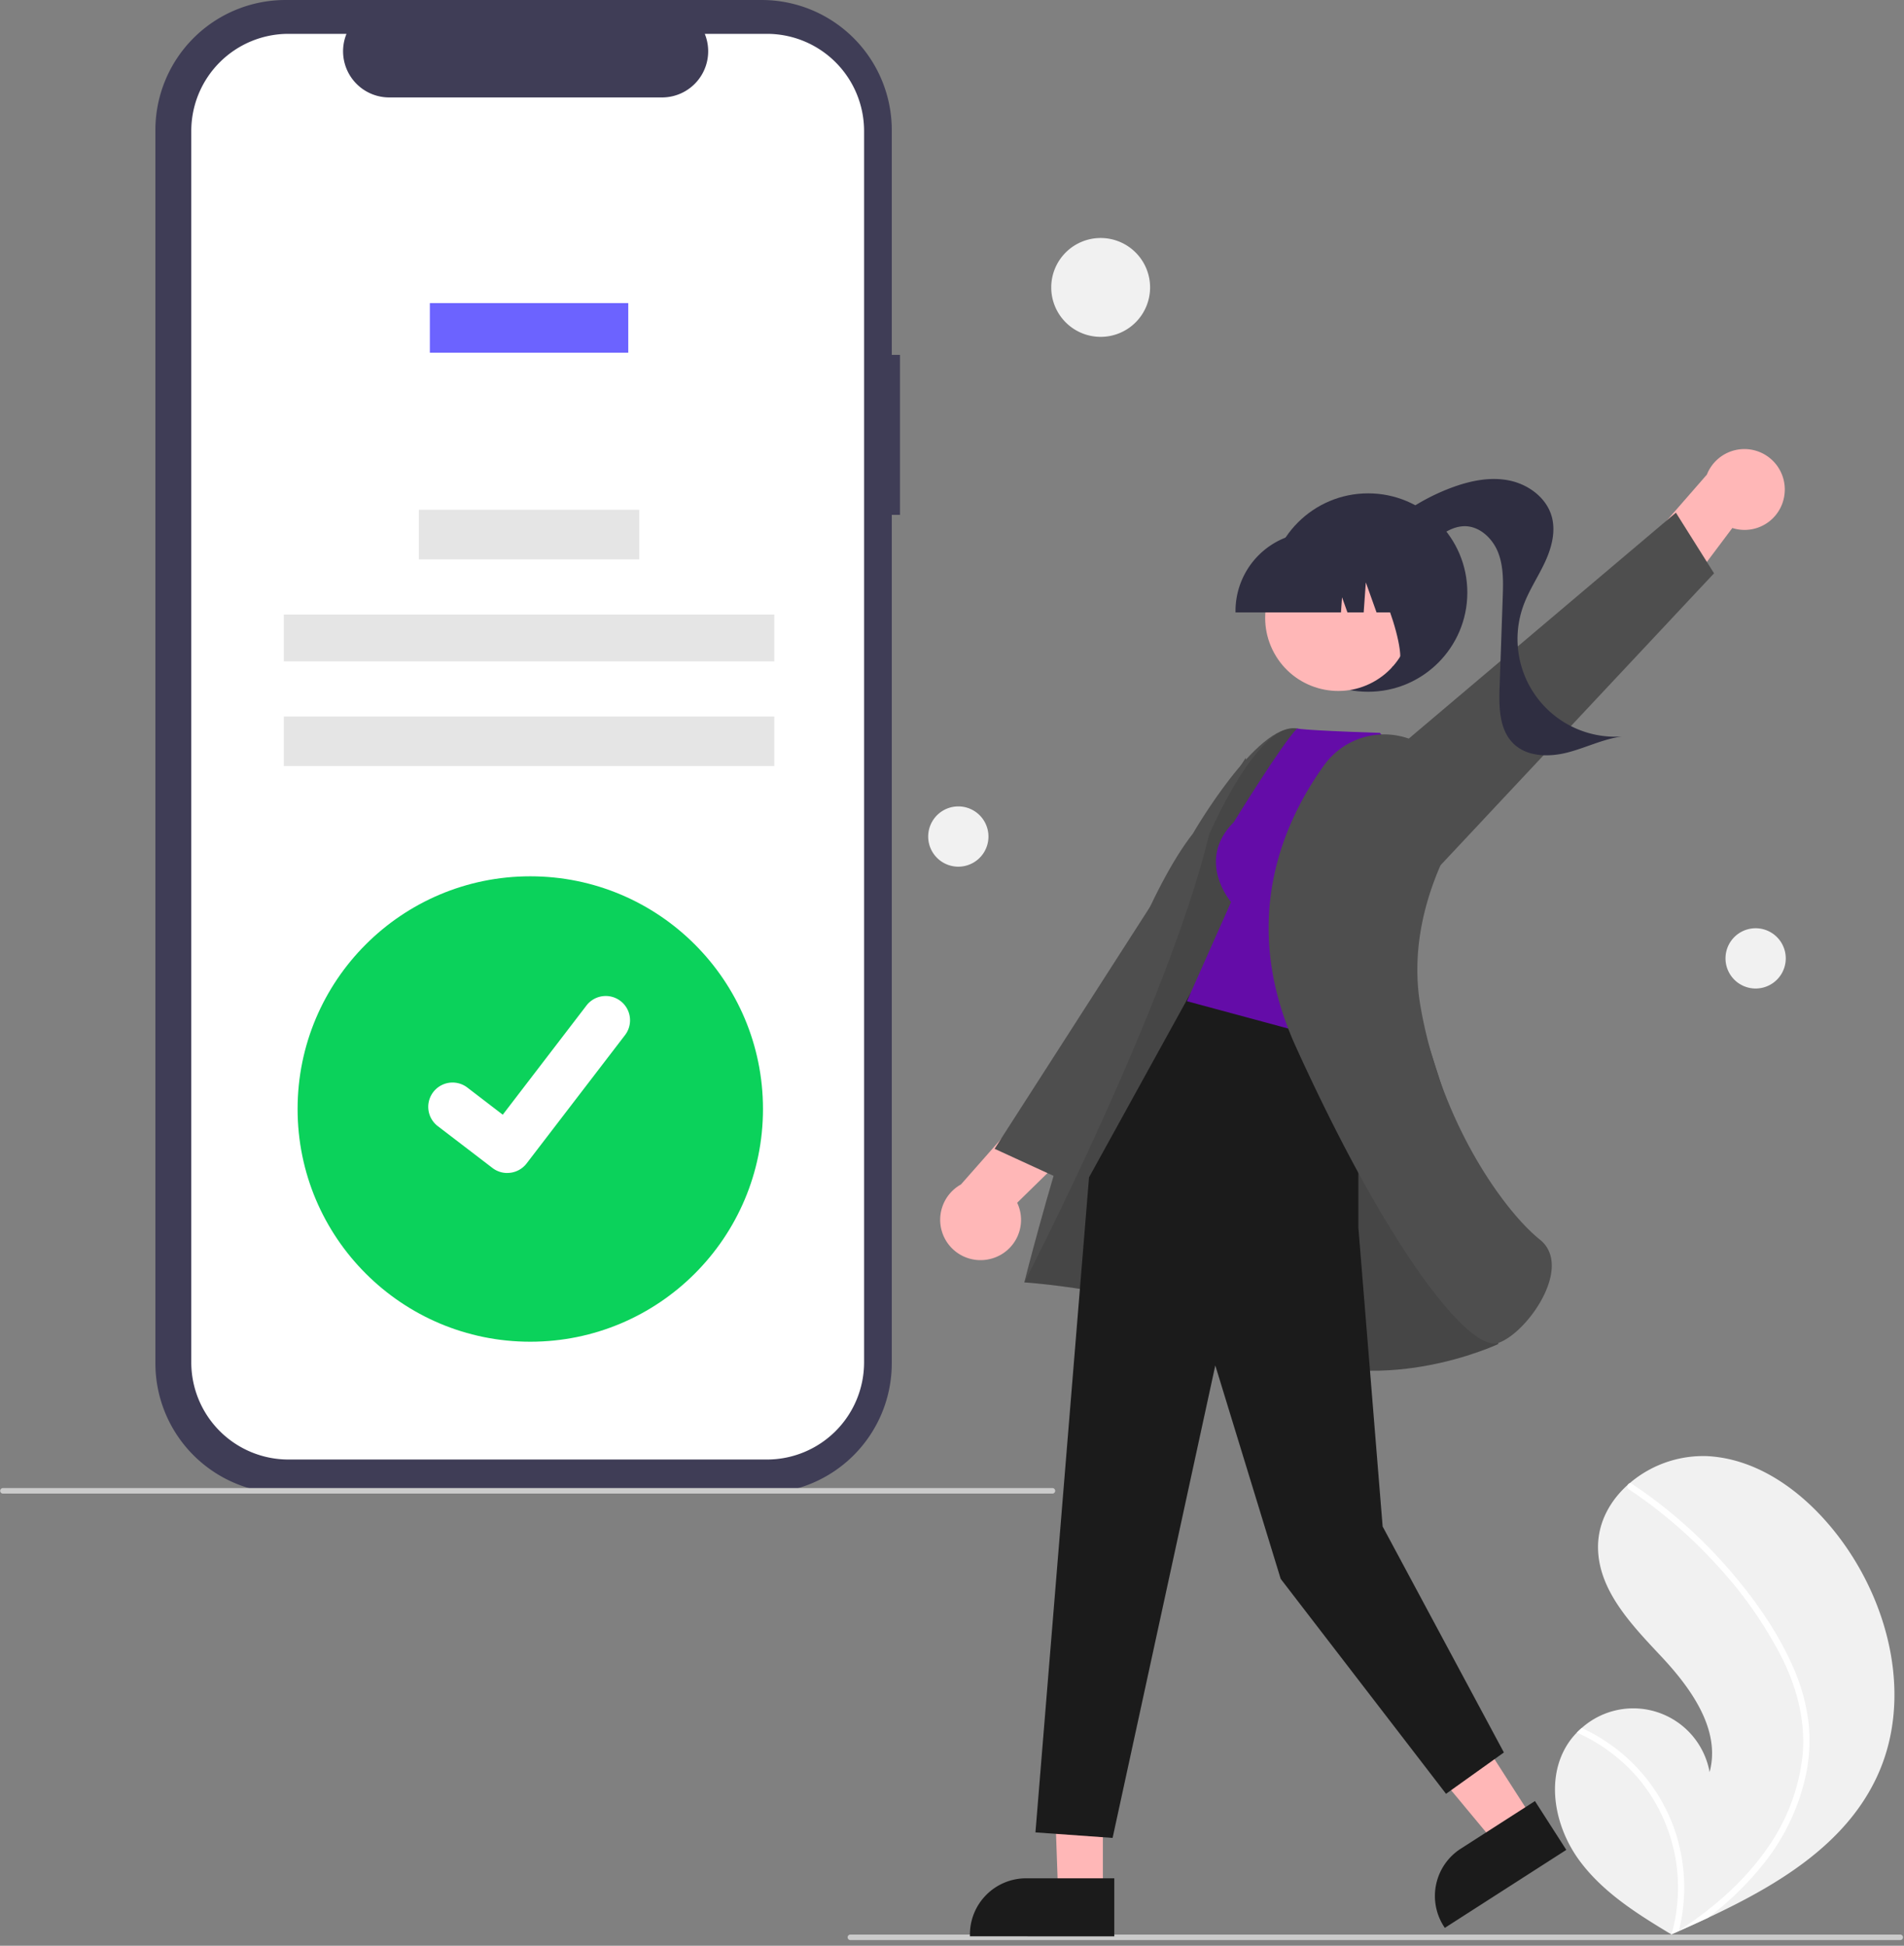<svg xmlns="http://www.w3.org/2000/svg" width="320" height="327" fill="none"><rect width="100%" height="100%" fill="#808080" stroke="none"/><path fill="#3F3D56" d="M151.257 59.64h-1.379V21.864a21.873 21.873 0 0 0-13.497-20.2A21.866 21.866 0 0 0 128.014 0H47.98a21.864 21.864 0 0 0-21.864 21.864v207.244a21.866 21.866 0 0 0 21.864 21.864h80.034a21.866 21.866 0 0 0 21.864-21.864V86.53h1.379V59.64Z"/><path fill="#fff" d="M128.896 5.688h-10.447a7.76 7.76 0 0 1-3.535 9.776 7.757 7.757 0 0 1-3.647.911H65.416a7.757 7.757 0 0 1-7.182-10.687h-9.758a16.328 16.328 0 0 0-16.328 16.328v206.94a16.328 16.328 0 0 0 16.328 16.327h80.42a16.318 16.318 0 0 0 11.545-4.782 16.337 16.337 0 0 0 4.783-11.545V22.016a16.338 16.338 0 0 0-4.783-11.545 16.325 16.325 0 0 0-11.545-4.783Z"/><path fill="#CBCBCB" d="M176.909 251.007H.463a.464.464 0 0 1 0-.926H176.91a.464.464 0 0 1 0 .926Z"/><path fill="#0BD25B" d="M89.124 225.486c21.599 0 39.108-17.509 39.108-39.108 0-21.599-17.509-39.108-39.108-39.108-21.599 0-39.108 17.509-39.108 39.108 0 21.599 17.51 39.108 39.108 39.108Z"/><path fill="#fff" d="M85.25 197.129a4.064 4.064 0 0 1-2.44-.811l-.045-.033-9.19-7.031a4.073 4.073 0 0 1-1.565-2.706 4.086 4.086 0 0 1 5.105-4.481 4.096 4.096 0 0 1 1.43.704l5.953 4.565 14.067-18.352a4.072 4.072 0 0 1 2.706-1.564 4.076 4.076 0 0 1 3.018.808l.002.001-.088.121.09-.121a4.09 4.09 0 0 1 .755 5.725l-16.547 21.577a4.086 4.086 0 0 1-3.249 1.593l-.003.005Z"/><path fill="#F1F1F1" d="M263.346 293.303a12.134 12.134 0 0 1 1.67-2.128c.261-.271.537-.526.821-.775a13.029 13.029 0 0 1 12.915-2.585 13.037 13.037 0 0 1 8.575 9.998c1.91-7.063-3.062-14.021-8.061-19.365-5.002-5.343-10.718-11.203-10.69-18.524.014-4.073 2.007-7.707 5.016-10.402.092-.081.185-.163.28-.241a19.02 19.02 0 0 1 13.1-4.566c8.892.476 16.655 6.452 22.047 13.54 8.678 11.406 12.481 27.415 6.405 40.398-5.343 11.419-16.741 18.2-28.372 23.651a241.74 241.74 0 0 1-4.863 2.215c-.011.003-.023.011-.033.014a7.093 7.093 0 0 0-.229.103l-.999.44.153.101.479.309-.496-.298c-.049-.03-.102-.059-.151-.09-5.713-3.427-11.505-7.054-15.452-12.405-4.093-5.557-5.739-13.516-2.115-19.39Z"/><path fill="#fff" d="M301.462 280.399a32.348 32.348 0 0 1 2.489 9.045 28.06 28.06 0 0 1-.338 8.342 35.982 35.982 0 0 1-7.215 15.432 51.774 51.774 0 0 1-9.346 9.086 241.74 241.74 0 0 1-4.863 2.215c-.01.003-.022.01-.033.013-.078.035-.156.069-.229.104l-.999.44.154.1.478.31-.496-.298c-.049-.031-.101-.059-.15-.09a28.619 28.619 0 0 0-5.19-25.77 28.858 28.858 0 0 0-10.708-8.153c.261-.271.537-.527.822-.775a29.885 29.885 0 0 1 4.586 2.619 29.325 29.325 0 0 1 11.096 14.699 29.987 29.987 0 0 1 .65 16.759c.287-.187.575-.38.855-.571 5.322-3.589 10.227-7.899 13.921-13.185a33.459 33.459 0 0 0 5.938-15.091c.708-5.943-.779-11.788-3.432-17.091a70.053 70.053 0 0 0-10.975-15.593 79.585 79.585 0 0 0-14.715-12.653.57.57 0 0 1-.17-.771.486.486 0 0 1 .28-.241.416.416 0 0 1 .361.073 87.64 87.64 0 0 1 1.982 1.356 80.513 80.513 0 0 1 14.711 13.438c4.182 4.888 7.988 10.319 10.536 16.251Z"/><path fill="#F1F1F1" d="M184.986 56.611a8.305 8.305 0 0 0 8.305-8.305 8.306 8.306 0 1 0-8.305 8.305ZM295.064 166.127a5.063 5.063 0 1 0 0-10.127 5.063 5.063 0 0 0 0 10.127ZM161.064 145.652a5.064 5.064 0 1 0-.002-10.128 5.064 5.064 0 0 0 .002 10.128Z"/><path fill="#CBCBCB" d="M142.923 326.045h176.446a.463.463 0 1 0 0-.926H142.923a.462.462 0 1 0 0 .926Z"/><path fill="#FFB7B7" d="M299.897 83.205a6.785 6.785 0 0 0-13.03-3.44l-14.319 16.416 4.202 11.733 14.399-19.18a6.751 6.751 0 0 0 8.748-5.529Z"/><path fill="#4E4E4E" d="m240.546 147.075 47.529-50.724-6.411-10.193-59.613 50.417 18.495 10.5Z"/><path fill="#2F2E41" d="M229.938 116.255c9.208 0 16.672-7.464 16.672-16.672s-7.464-16.672-16.672-16.672-16.672 7.464-16.672 16.672 7.464 16.672 16.672 16.672Z"/><path fill="#2F2E41" d="M231.278 90.165a34.96 34.96 0 0 1 12.719-8.225c3.074-1.139 6.421-1.842 9.635-1.195 3.214.646 6.254 2.87 7.151 6.024.733 2.578-.024 5.355-1.162 7.782-1.138 2.428-2.657 4.68-3.578 7.197a16.425 16.425 0 0 0 16.528 22.027c-3.158.423-6.069 1.907-9.156 2.697-3.087.79-6.73.737-9.024-1.475-2.427-2.339-2.476-6.144-2.358-9.513l.523-15.026c.089-2.554.165-5.19-.756-7.574-.921-2.384-3.111-4.472-5.666-4.45-1.937.016-3.652 1.19-5.205 2.347-1.554 1.157-3.198 2.392-5.127 2.564-1.929.172-4.132-1.256-3.988-3.188l-.536.008Z"/><path fill="#FFB7B7" d="M166.616 211.528a6.782 6.782 0 0 1-8.219-8.783 6.785 6.785 0 0 1 3.107-3.686l14.403-16.34 12.182 2.631-17.134 16.783a6.733 6.733 0 0 1 .024 5.71 6.74 6.74 0 0 1-4.363 3.685Z"/><path fill="#4E4E4E" d="m214.003 153.029-35.898 45.061-10.943-5.024 42.194-65.691 4.647 25.654Z"/><path fill="#FFB7B7" d="m185.359 289.094-8.555-.134 1.029 29.16h7.525l.001-29.026Z"/><path fill="#1B1B1B" d="M187.277 315.663h-14.821a9.444 9.444 0 0 0-9.444 9.444v.307l24.265.001v-9.752Z"/><path fill="#FFB7B7" d="m242.006 281.36-9.346 6 18.695 22.491 6.332-4.065-15.681-24.426Z"/><path fill="#1B1B1B" d="m257.975 302.681-12.471 8.007h-.001a9.447 9.447 0 0 0-2.844 13.05l.165.258 20.419-13.109-5.268-8.206Z"/><path fill="#4E4E4E" d="M245.335 192.317s-20.766-68.97-27.439-69.902c-6.674-.932-17.426 17.697-17.426 17.697-13.941 17.787-28.317 75.404-28.317 75.404s23.965 1.5 41.483 10.82c17.518 9.32 38.192-.472 38.192-.472l-6.493-33.547Z"/><path fill="#000" d="M245.335 192.317s-20.766-68.97-27.439-69.902c-6.674-.932-14.695 17.886-14.695 17.886-6.947 28.713-31.048 75.215-31.048 75.215s23.965 1.5 41.483 10.82c17.518 9.32 38.192-.472 38.192-.472l-6.493-33.547Z" opacity=".1"/><path fill="#1B1B1B" d="M228.299 171.682v34.657l4.078 50.203 20.377 37.975-9.725 6.947-27.787-36.123-10.99-35.868-17.26 79.401-12.967-.926 9.006-110.088 17.089-30.986 28.179 4.808Z"/><path fill="#640CA8" d="M207.361 138.16c-6.483 6.484-.463 13.431-.463 13.431l-7.41 16.672 29.176 7.873 10.196-45.561-6.946-7.409c-13.894-.464-13.901-.751-13.901-.751-2.434 2.382-10.652 15.745-10.652 15.745Z"/><path fill="#4E4E4E" d="M240.036 125.855a12.449 12.449 0 0 0-9.32-2.283 12.442 12.442 0 0 0-8.175 5.022c-7.335 10.212-14.117 26.703-4.773 47.27 15.005 33.025 28.062 49.931 33.37 49.929.232.002.462-.034.682-.107 3.268-1.109 7.992-6.638 8.847-11.51.306-1.744.233-4.173-1.852-5.841-5.991-4.791-16.745-19.71-20.1-39.348-1.854-10.85 1.741-20.734 5.084-27.115a12.446 12.446 0 0 0-3.602-15.898l-.161-.119Z"/><path fill="#FFB7B7" d="M230.796 114.617c5.947-3.251 8.133-10.708 4.882-16.655-3.251-5.947-10.708-8.133-16.655-4.882-5.948 3.251-8.134 10.708-4.882 16.655 3.251 5.948 10.707 8.133 16.655 4.882Z"/><path fill="#2F2E41" d="M207.649 102.921h17.722l.181-2.545.909 2.545h2.729l.36-5.043 1.801 5.043h5.28v-.25a13.259 13.259 0 0 0-13.242-13.242h-2.498a13.258 13.258 0 0 0-13.242 13.242v.25Z"/><path fill="#2F2E41" d="m233.953 112.066 7.563-2.454V91.247h-14.285l.354.353c4.92 4.914 10.393 22.349 6.368 20.466Z"/><path fill="#6C63FF" d="M105.59 50.942H72.246v8.336h33.344v-8.336Z"/><path fill="#E5E5E5" d="M107.442 85.676H70.393v8.336h37.049v-8.336ZM130.135 103.274H47.701v7.873h82.434v-7.873ZM130.135 120.409H47.701v8.336h82.434v-8.336Z"/></svg>